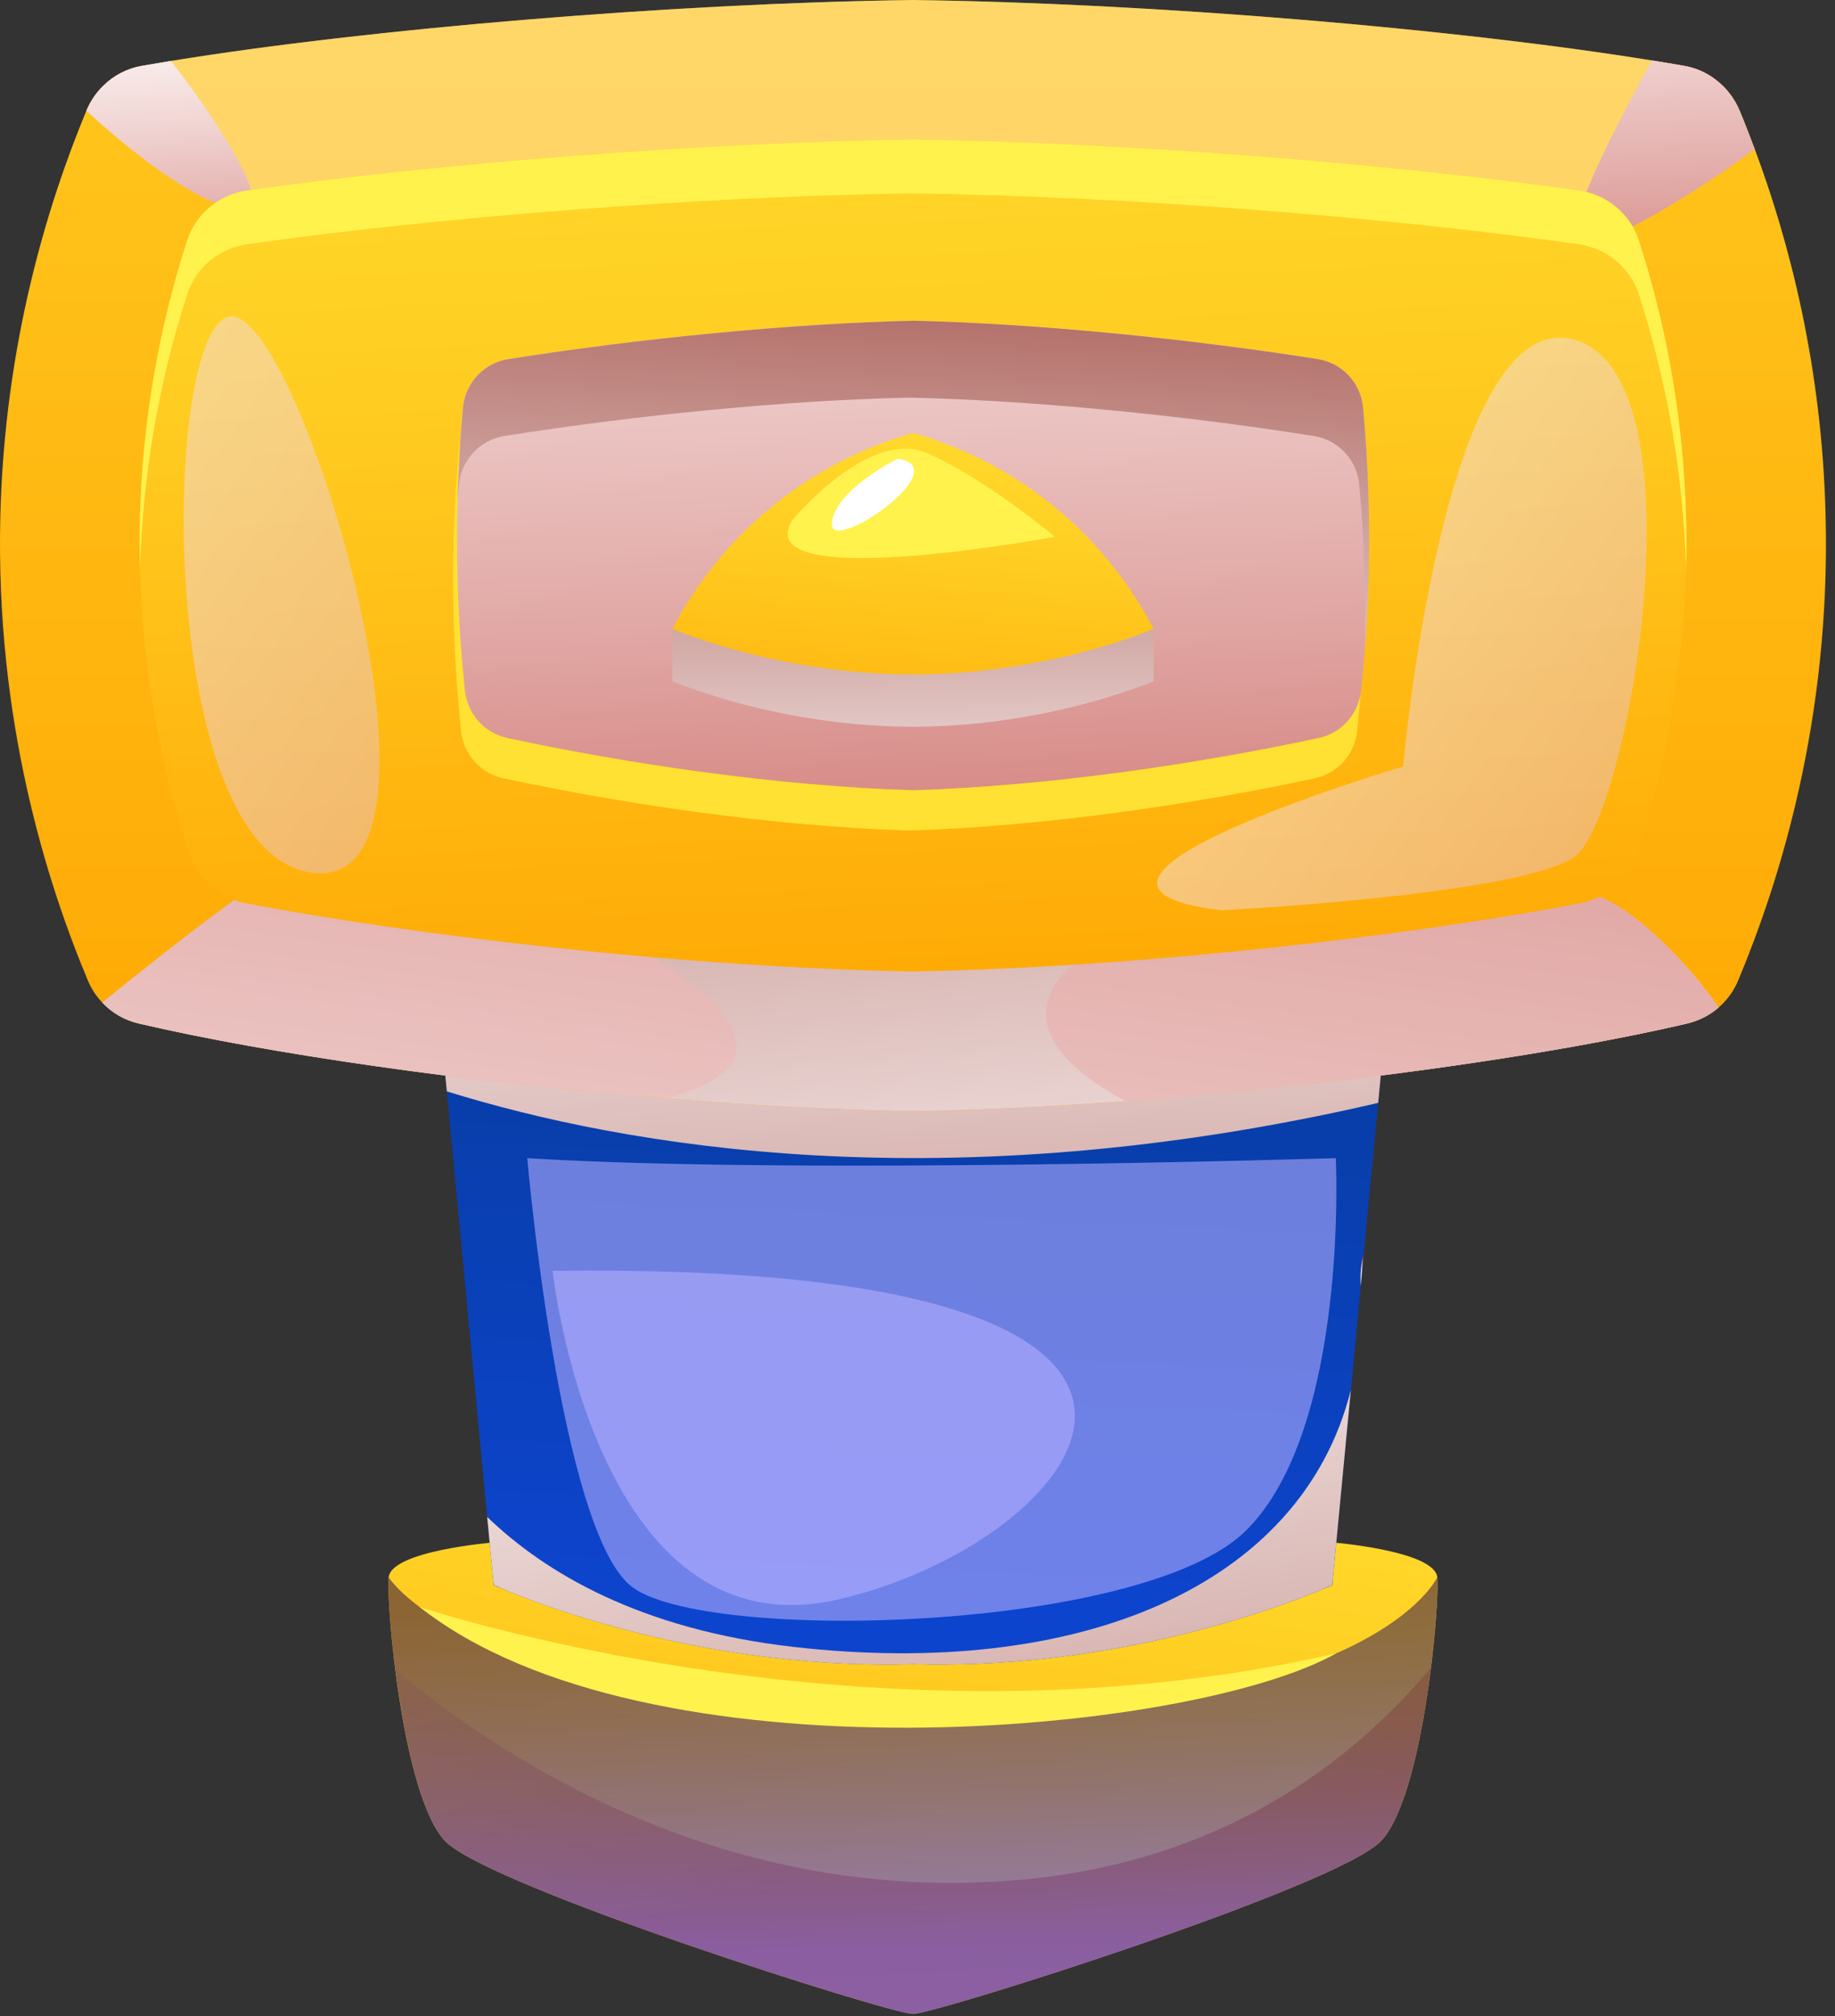 <svg width="132" height="145" viewBox="0 0 132 145" fill="none" xmlns="http://www.w3.org/2000/svg">
<rect x="0" y="0" width="132" height="145" fill="#333333" stroke="none"/>
<path d="M99.357 132.388C96.311 135.642 67.314 144.837 65.674 144.837C64.035 144.837 35.045 135.642 32.001 132.388C28.955 129.134 27.767 115.355 27.959 113.438C28.152 111.522 35.515 110.929 35.515 110.929C35.515 110.929 35.515 110.929 35.515 113.991C40.191 116.266 65.675 119.688 65.675 119.688C65.675 119.688 91.159 116.266 95.844 113.991C95.844 110.929 95.844 110.929 95.844 110.929C95.844 110.929 103.198 111.522 103.39 113.438C103.582 115.354 102.402 129.133 99.357 132.388Z" fill="url(#paint0_linear_4721_26603)"/>
<path d="M99.357 77.027L99.139 79.319L98.102 90.204L97.885 92.479L97.174 99.959L95.835 113.989C95.835 113.989 82.516 120.172 65.675 119.686C48.842 120.171 35.514 113.989 35.514 113.989L35.045 109.095L32.142 78.491L32 77.026H99.357V77.027Z" fill="url(#paint1_linear_4721_26603)"/>
<path d="M99.357 77.027L99.139 79.319C68.042 86.531 44.934 82.465 32.142 78.491L32 77.026H99.357V77.027Z" fill="url(#paint2_linear_4721_26603)"/>
<path d="M97.173 99.96L95.835 113.99C95.835 113.99 82.516 120.173 65.674 119.687C48.841 120.172 35.514 113.99 35.514 113.99L35.045 109.096C39.203 113.104 46.03 117.178 57.056 118.441C77.512 120.783 93.617 114.157 97.173 99.96Z" fill="url(#paint3_linear_4721_26603)"/>
<path d="M98.101 90.204L97.883 92.48C97.841 91.526 97.916 90.774 98.101 90.204Z" fill="url(#paint4_linear_4721_26603)"/>
<path d="M125.041 70.502C124.723 71.272 124.237 71.933 123.627 72.46C122.983 73.013 122.205 73.414 121.343 73.615C108.058 76.719 84.624 79.572 65.674 79.915C46.733 79.571 23.291 76.719 10.005 73.615C8.977 73.381 8.065 72.854 7.362 72.109C6.927 71.658 6.567 71.113 6.316 70.503C3.354 63.434 -0.335 51.771 0.024 37.114C0.334 24.606 3.48 14.558 6.215 7.957C6.5 7.271 6.91 6.669 7.42 6.175C8.172 5.431 9.135 4.921 10.214 4.736C10.892 4.619 11.586 4.502 12.297 4.385C26.545 2.067 48.431 0.235 65.674 0.001C82.825 0.227 104.577 2.043 118.834 4.351C119.628 4.476 120.398 4.602 121.143 4.736C121.996 4.878 122.791 5.238 123.452 5.757C124.188 6.318 124.774 7.07 125.142 7.957C125.502 8.819 125.861 9.748 126.229 10.727C128.656 17.227 131.065 26.246 131.324 37.114C131.692 51.771 127.994 63.433 125.041 70.502Z" fill="url(#paint5_linear_4721_26603)"/>
<path opacity="0.46" d="M123.451 5.756C121.619 10.156 116.448 15.067 112.667 15.193C107.271 15.369 17.769 13.704 17.769 13.704C17.769 13.704 11.277 10.031 7.42 6.175C8.172 5.43 9.135 4.92 10.214 4.735C24.337 2.251 47.569 0.242 65.674 0C83.778 0.242 107.012 2.251 121.142 4.735C121.995 4.877 122.79 5.237 123.451 5.756Z" fill="#FFE9C2"/>
<path d="M17.568 15.21C13.209 14.675 6.215 7.956 6.215 7.956C6.5 7.27 6.91 6.668 7.42 6.174C8.172 5.43 9.134 4.92 10.214 4.735C10.891 4.618 11.586 4.501 12.297 4.384C16.43 9.696 19.743 15.469 17.568 15.21Z" fill="url(#paint6_linear_4721_26603)"/>
<path d="M126.229 10.726C121.461 14.248 114.91 18.08 113.579 17.569C112.107 17.009 116.047 9.37 118.833 4.351C119.628 4.476 120.397 4.602 121.142 4.735C121.996 4.878 122.79 5.238 123.451 5.756C124.187 6.317 124.773 7.07 125.141 7.957C125.501 8.818 125.861 9.748 126.229 10.726Z" fill="url(#paint7_linear_4721_26603)"/>
<path d="M123.628 72.46C122.983 73.012 122.205 73.413 121.343 73.615C111.48 75.924 96.019 78.082 80.951 79.187C75.731 79.572 70.552 79.831 65.674 79.914C60.027 79.814 53.979 79.488 47.922 78.994C47.913 78.994 47.913 78.994 47.913 78.994C33.657 77.848 19.326 75.79 10.005 73.615C8.977 73.381 8.065 72.853 7.362 72.109C7.362 72.109 17.962 63.391 22.003 61.35C22.531 61.083 22.941 60.932 23.208 60.924H23.743C24.797 60.932 27.232 60.974 30.662 61.033C44.049 61.275 72.544 61.911 92.757 62.781C104.586 63.283 113.589 63.861 115.061 64.488C118.148 65.8 121.695 69.657 123.628 72.46Z" fill="url(#paint8_linear_4721_26603)"/>
<path d="M47.92 78.993C47.911 78.993 47.911 78.993 47.911 78.993C33.655 77.847 19.324 75.789 10.004 73.613C8.975 73.379 8.063 72.852 7.36 72.107C7.36 72.107 17.96 63.39 22.001 61.349C22.62 61.19 23.197 61.056 23.741 60.922C26.326 60.312 27.941 59.985 27.941 59.985C27.941 59.985 28.996 60.37 30.66 61.031C39.119 64.386 63.464 74.877 47.92 78.993Z" fill="url(#paint9_linear_4721_26603)"/>
<path d="M123.627 72.461C122.983 73.013 122.205 73.415 121.343 73.616C111.479 75.925 96.018 78.083 80.951 79.188C74.885 75.9 70.635 70.822 84.431 65.233C87.05 64.171 89.853 63.367 92.755 62.781C104.585 63.283 113.587 63.861 115.06 64.488C118.147 65.802 121.694 69.658 123.627 72.461Z" fill="url(#paint10_linear_4721_26603)"/>
<path d="M65.676 69.871C49.218 69.565 30.189 67.335 17.706 64.97C15.804 64.61 14.24 63.257 13.636 61.419C11.086 53.656 9.86 45.468 10.061 37.361C10.23 30.501 11.369 23.786 13.457 17.309C14.079 15.38 15.765 13.991 17.772 13.703C31.406 11.756 50.562 10.249 65.676 10.039C80.791 10.249 99.946 11.756 113.58 13.703C115.586 13.99 117.272 15.38 117.895 17.309C119.983 23.785 121.122 30.5 121.29 37.356C121.492 45.466 120.266 53.656 117.716 61.419C117.112 63.257 115.547 64.61 113.646 64.97C101.163 67.335 82.133 69.564 65.676 69.871Z" fill="url(#paint11_linear_4721_26603)"/>
<path d="M121.284 41.003C121.1 34.226 119.954 27.584 117.896 21.175C117.269 19.243 115.587 17.853 113.579 17.569C99.942 15.62 80.791 14.114 65.674 13.905C50.565 14.114 31.406 15.62 17.769 17.569C15.761 17.854 14.08 19.243 13.461 21.175C11.394 27.583 10.256 34.226 10.073 41.011C10.039 39.789 10.031 38.568 10.064 37.354C10.231 30.503 11.369 23.784 13.461 17.309C14.079 15.376 15.761 13.987 17.769 13.703C31.407 11.754 50.565 10.248 65.674 10.039C80.791 10.248 99.942 11.754 113.579 13.703C115.587 13.988 117.268 15.377 117.896 17.309C119.979 23.784 121.126 30.494 121.293 37.354C121.326 38.569 121.318 39.791 121.284 41.003Z" fill="#FFF24D"/>
<path d="M65.519 56.833C55.968 56.528 45.258 54.966 36.472 53.074C34.821 52.719 33.61 51.327 33.435 49.646C33.003 45.49 32.816 41.296 32.883 37.161C32.926 34.526 33.066 31.909 33.3 29.319C33.461 27.546 34.8 26.106 36.559 25.827C46.042 24.325 56.892 23.264 65.674 23.066C74.458 23.264 85.308 24.325 94.791 25.827C96.549 26.106 97.889 27.545 98.049 29.318C98.284 31.905 98.423 34.519 98.465 37.149C98.533 41.289 98.345 45.487 97.914 49.644C97.739 51.325 96.529 52.716 94.876 53.072C86.092 54.964 75.382 56.526 65.831 56.831C65.726 56.837 65.624 56.837 65.519 56.833Z" fill="url(#paint12_linear_4721_26603)"/>
<path d="M82.987 49.001C82.987 48.152 82.987 45.243 82.987 45.243C79.006 41.94 68.01 35.56 65.676 34.899C63.343 35.56 52.347 41.94 48.365 45.243C48.365 45.243 48.365 47.561 48.365 49.001C51.978 50.414 58.123 52.236 65.677 52.265V52.266C73.23 52.238 79.374 50.414 82.987 49.001Z" fill="url(#paint13_linear_4721_26603)"/>
<path d="M97.883 49.879C97.808 50.767 97.725 51.653 97.632 52.54C97.465 54.222 96.252 55.619 94.596 55.97C85.819 57.861 75.102 59.425 65.556 59.727C65.447 59.735 65.347 59.735 65.239 59.727C55.692 59.425 44.984 57.861 36.199 55.97C34.542 55.619 33.33 54.222 33.162 52.54C32.727 48.39 32.544 44.191 32.61 40.057C32.651 37.422 32.786 34.803 33.02 32.218C33.036 32.017 33.07 31.824 33.12 31.641C32.995 33.473 32.919 35.313 32.886 37.163C32.819 41.295 33.003 45.487 33.438 49.645C33.614 51.327 34.819 52.716 36.475 53.076C45.26 54.967 55.969 56.531 65.522 56.832C65.623 56.841 65.724 56.841 65.832 56.832C75.386 56.531 86.096 54.967 94.88 53.076C96.453 52.731 97.624 51.452 97.883 49.879Z" fill="#FFE133"/>
<path d="M98.177 46.734C98.202 45.379 98.211 44.023 98.186 42.676C98.143 40.041 98.01 37.43 97.776 34.846C97.608 33.072 96.27 31.633 94.513 31.357C85.034 29.851 74.183 28.789 65.398 28.596C56.613 28.789 45.763 29.851 36.284 31.357C34.527 31.633 33.188 33.072 33.021 34.846C32.978 35.289 32.946 35.733 32.912 36.176C32.962 33.876 33.105 31.584 33.306 29.316C33.464 27.55 34.803 26.103 36.56 25.827C46.047 24.33 56.889 23.267 65.674 23.066C74.46 23.267 85.31 24.33 94.789 25.827C96.555 26.103 97.893 27.55 98.052 29.316C98.286 31.909 98.428 34.52 98.471 37.155C98.521 40.326 98.42 43.538 98.177 46.734Z" fill="url(#paint14_linear_4721_26603)"/>
<path d="M82.987 45.243C81.886 43.126 79.761 39.694 75.983 36.56C72.002 33.258 68.01 31.803 65.676 31.142C63.343 31.803 59.352 33.258 55.369 36.56C51.592 39.694 49.465 43.126 48.364 45.243C51.977 46.656 58.122 48.478 65.676 48.507C73.23 48.479 79.374 46.656 82.987 45.243Z" fill="url(#paint15_linear_4721_26603)"/>
<path d="M56.983 37.423C56.983 37.423 62.494 30.73 66.727 32.6C70.959 34.47 75.88 38.604 75.88 38.604C75.88 38.604 53.734 42.738 56.983 37.423Z" fill="#FFF24D"/>
<path d="M64.561 32.995C64.561 32.995 60.06 35.225 59.836 37.621C59.612 40.017 68.99 33.585 64.561 32.995Z" fill="white"/>
<path opacity="0.54" d="M102.937 119.939C102.351 124.641 101.189 130.43 99.357 132.388C96.311 135.643 67.314 144.837 65.675 144.837C64.035 144.837 35.045 135.643 32.001 132.388C30.185 130.447 29.031 124.758 28.437 120.073C28.027 116.91 27.884 114.208 27.96 113.438C27.96 113.438 33.791 122.992 66.268 123.319C98.746 123.646 103.389 113.438 103.389 113.438C103.465 114.2 103.322 116.835 102.937 119.939Z" fill="url(#paint16_linear_4721_26603)"/>
<path opacity="0.25" d="M102.937 119.939C102.351 124.642 101.189 130.43 99.356 132.389C96.311 135.643 67.314 144.838 65.674 144.838C64.035 144.838 35.045 135.643 32.001 132.389C30.185 130.448 29.03 124.758 28.436 120.073C36.418 126.733 52.221 136.898 72.937 135.233C87.568 134.061 97.047 126.975 102.937 119.939Z" fill="url(#paint17_linear_4721_26603)"/>
<path opacity="0.58" d="M37.926 83.293C37.926 83.293 40.253 109.952 45.391 114.072C50.529 118.192 82.159 117.415 89.609 110.098C97.06 102.782 96.09 83.293 96.09 83.293C96.09 83.293 57.314 84.505 37.926 83.293Z" fill="#B6AEFF"/>
<path opacity="0.58" d="M39.747 91.398C39.747 91.398 42.753 119.042 60.284 115.037C77.815 111.031 94.985 90.668 39.747 91.398Z" fill="#B6AEFF"/>
<path opacity="0.54" d="M22.575 62.781C34.049 63.967 21.64 22.395 16.596 22.76C11.551 23.126 11.101 61.595 22.575 62.781Z" fill="url(#paint18_linear_4721_26603)"/>
<path opacity="0.54" d="M87.85 65.469C87.85 65.469 109.344 64.37 113.259 61.623C117.174 58.876 122.673 27.085 113.259 24.441C103.845 21.796 100.937 55.127 100.937 55.127C100.937 55.127 72.339 63.579 87.85 65.469Z" fill="url(#paint19_linear_4721_26603)"/>
<path opacity="0.4" d="M102.937 119.939C102.351 124.641 101.189 130.43 99.357 132.388C96.311 135.643 67.314 144.837 65.675 144.837C64.035 144.837 35.045 135.643 32.001 132.388C30.185 130.447 29.031 124.758 28.437 120.073C28.027 116.91 27.884 114.208 27.96 113.438C27.96 113.438 33.791 122.992 66.268 123.319C98.746 123.646 103.389 113.438 103.389 113.438C103.465 114.2 103.322 116.835 102.937 119.939Z" fill="url(#paint20_linear_4721_26603)"/>
<path d="M30.178 115.569C30.178 115.569 62.97 126.577 96.131 118.901C85.669 124.796 46.424 128.396 30.178 115.569Z" fill="#FFF24D"/>
<defs>
<linearGradient id="paint0_linear_4721_26603" x1="60.796" y1="154.239" x2="67.084" y2="103.484" gradientUnits="userSpaceOnUse">
<stop stop-color="#FFA400"/>
<stop offset="0.127" stop-color="#FFAC07"/>
<stop offset="0.691" stop-color="#FFCD22"/>
<stop offset="1" stop-color="#FFDA2C"/>
</linearGradient>
<linearGradient id="paint1_linear_4721_26603" x1="64.11" y1="115.846" x2="67.09" y2="42.093" gradientUnits="userSpaceOnUse">
<stop stop-color="#0D44CE"/>
<stop offset="1" stop-color="#033884"/>
</linearGradient>
<linearGradient id="paint2_linear_4721_26603" x1="64.159" y1="42.84" x2="69.006" y2="151.9" gradientUnits="userSpaceOnUse">
<stop stop-color="white"/>
<stop offset="0.087" stop-color="#F9F4F3"/>
<stop offset="0.243" stop-color="#EAD6D4"/>
<stop offset="0.451" stop-color="#D0A6A2"/>
<stop offset="0.701" stop-color="#AD635C"/>
<stop offset="0.986" stop-color="#810F05"/>
<stop offset="1" stop-color="#7F0B00"/>
</linearGradient>
<linearGradient id="paint3_linear_4721_26603" x1="60.851" y1="73.534" x2="81.352" y2="198.352" gradientUnits="userSpaceOnUse">
<stop stop-color="white"/>
<stop offset="0.087" stop-color="#F9F4F3"/>
<stop offset="0.243" stop-color="#EAD6D4"/>
<stop offset="0.451" stop-color="#D0A6A2"/>
<stop offset="0.701" stop-color="#AD635C"/>
<stop offset="0.986" stop-color="#810F05"/>
<stop offset="1" stop-color="#7F0B00"/>
</linearGradient>
<linearGradient id="paint4_linear_4721_26603" x1="97.872" y1="91.342" x2="98.101" y2="91.342" gradientUnits="userSpaceOnUse">
<stop stop-color="white"/>
<stop offset="0.087" stop-color="#F9F4F3"/>
<stop offset="0.243" stop-color="#EAD6D4"/>
<stop offset="0.451" stop-color="#D0A6A2"/>
<stop offset="0.701" stop-color="#AD635C"/>
<stop offset="0.986" stop-color="#810F05"/>
<stop offset="1" stop-color="#7F0B00"/>
</linearGradient>
<linearGradient id="paint5_linear_4721_26603" x1="65.674" y1="87.691" x2="65.674" y2="-61.419" gradientUnits="userSpaceOnUse">
<stop stop-color="#FFA400"/>
<stop offset="0.127" stop-color="#FFAC07"/>
<stop offset="0.691" stop-color="#FFCD22"/>
<stop offset="1" stop-color="#FFDA2C"/>
</linearGradient>
<linearGradient id="paint6_linear_4721_26603" x1="11.626" y1="-1.021" x2="13.63" y2="39.335" gradientUnits="userSpaceOnUse">
<stop stop-color="white"/>
<stop offset="0.087" stop-color="#FBF4F3"/>
<stop offset="0.243" stop-color="#F1D6D4"/>
<stop offset="0.451" stop-color="#E0A5A2"/>
<stop offset="0.701" stop-color="#C9615C"/>
<stop offset="0.986" stop-color="#AC0D05"/>
<stop offset="1" stop-color="#AA0800"/>
</linearGradient>
<linearGradient id="paint7_linear_4721_26603" x1="118.527" y1="-10.682" x2="121.272" y2="44.574" gradientUnits="userSpaceOnUse">
<stop stop-color="white"/>
<stop offset="0.087" stop-color="#FBF4F3"/>
<stop offset="0.243" stop-color="#F1D6D4"/>
<stop offset="0.451" stop-color="#E0A5A2"/>
<stop offset="0.701" stop-color="#C9615C"/>
<stop offset="0.986" stop-color="#AC0D05"/>
<stop offset="1" stop-color="#AA0800"/>
</linearGradient>
<linearGradient id="paint8_linear_4721_26603" x1="68.915" y1="110.479" x2="58.611" y2="-4.581" gradientUnits="userSpaceOnUse">
<stop stop-color="white"/>
<stop offset="0.087" stop-color="#F9F4F3"/>
<stop offset="0.243" stop-color="#EAD6D4"/>
<stop offset="0.451" stop-color="#D0A6A2"/>
<stop offset="0.701" stop-color="#AD635C"/>
<stop offset="0.986" stop-color="#810F05"/>
<stop offset="1" stop-color="#7F0B00"/>
</linearGradient>
<linearGradient id="paint9_linear_4721_26603" x1="19.137" y1="153.33" x2="51.206" y2="-77.808" gradientUnits="userSpaceOnUse">
<stop stop-color="white"/>
<stop offset="0.087" stop-color="#FBF4F3"/>
<stop offset="0.243" stop-color="#F1D6D4"/>
<stop offset="0.451" stop-color="#E0A5A2"/>
<stop offset="0.701" stop-color="#C9615C"/>
<stop offset="0.986" stop-color="#AC0D05"/>
<stop offset="1" stop-color="#AA0800"/>
</linearGradient>
<linearGradient id="paint10_linear_4721_26603" x1="86.925" y1="162.737" x2="118.994" y2="-68.402" gradientUnits="userSpaceOnUse">
<stop stop-color="white"/>
<stop offset="0.087" stop-color="#FBF4F3"/>
<stop offset="0.243" stop-color="#F1D6D4"/>
<stop offset="0.451" stop-color="#E0A5A2"/>
<stop offset="0.701" stop-color="#C9615C"/>
<stop offset="0.986" stop-color="#AC0D05"/>
<stop offset="1" stop-color="#AA0800"/>
</linearGradient>
<linearGradient id="paint11_linear_4721_26603" x1="67.234" y1="77.603" x2="64.229" y2="3.329" gradientUnits="userSpaceOnUse">
<stop stop-color="#FFA400"/>
<stop offset="0.127" stop-color="#FFAC07"/>
<stop offset="0.691" stop-color="#FFCD22"/>
<stop offset="1" stop-color="#FFDA2C"/>
</linearGradient>
<linearGradient id="paint12_linear_4721_26603" x1="63.984" y1="-9.55" x2="68.278" y2="113.237" gradientUnits="userSpaceOnUse">
<stop stop-color="white"/>
<stop offset="0.087" stop-color="#FBF4F3"/>
<stop offset="0.243" stop-color="#F1D6D4"/>
<stop offset="0.451" stop-color="#E0A5A2"/>
<stop offset="0.701" stop-color="#C9615C"/>
<stop offset="0.986" stop-color="#AC0D05"/>
<stop offset="1" stop-color="#AA0800"/>
</linearGradient>
<linearGradient id="paint13_linear_4721_26603" x1="65.991" y1="68.46" x2="65.22" y2="16.276" gradientUnits="userSpaceOnUse">
<stop stop-color="white"/>
<stop offset="0.087" stop-color="#F9F4F3"/>
<stop offset="0.243" stop-color="#EAD6D4"/>
<stop offset="0.451" stop-color="#D0A6A2"/>
<stop offset="0.701" stop-color="#AD635C"/>
<stop offset="0.986" stop-color="#810F05"/>
<stop offset="1" stop-color="#7F0B00"/>
</linearGradient>
<linearGradient id="paint14_linear_4721_26603" x1="63.946" y1="71.053" x2="67.952" y2="-3.56" gradientUnits="userSpaceOnUse">
<stop stop-color="white"/>
<stop offset="0.087" stop-color="#F9F4F3"/>
<stop offset="0.243" stop-color="#EAD6D4"/>
<stop offset="0.451" stop-color="#D0A6A2"/>
<stop offset="0.701" stop-color="#AD635C"/>
<stop offset="0.986" stop-color="#810F05"/>
<stop offset="1" stop-color="#7F0B00"/>
</linearGradient>
<linearGradient id="paint15_linear_4721_26603" x1="64.493" y1="60.625" x2="66.806" y2="30.549" gradientUnits="userSpaceOnUse">
<stop stop-color="#FFA400"/>
<stop offset="0.127" stop-color="#FFAC07"/>
<stop offset="0.691" stop-color="#FFCD22"/>
<stop offset="1" stop-color="#FFDA2C"/>
</linearGradient>
<linearGradient id="paint16_linear_4721_26603" x1="67.302" y1="151.837" x2="64.341" y2="83.152" gradientUnits="userSpaceOnUse">
<stop stop-color="white"/>
<stop offset="0.087" stop-color="#FBF4F3"/>
<stop offset="0.243" stop-color="#F1D6D4"/>
<stop offset="0.451" stop-color="#E0A5A2"/>
<stop offset="0.701" stop-color="#C9615C"/>
<stop offset="0.986" stop-color="#AC0D05"/>
<stop offset="1" stop-color="#AA0800"/>
</linearGradient>
<linearGradient id="paint17_linear_4721_26603" x1="58.63" y1="85.6" x2="68.449" y2="134.145" gradientUnits="userSpaceOnUse">
<stop stop-color="white"/>
<stop offset="0.087" stop-color="#FBF4F3"/>
<stop offset="0.243" stop-color="#F1D6D4"/>
<stop offset="0.451" stop-color="#E0A5A2"/>
<stop offset="0.701" stop-color="#C9615C"/>
<stop offset="0.986" stop-color="#AC0D05"/>
<stop offset="1" stop-color="#AA0800"/>
</linearGradient>
<linearGradient id="paint18_linear_4721_26603" x1="-32.244" y1="7.075" x2="157.21" y2="138.427" gradientUnits="userSpaceOnUse">
<stop stop-color="white"/>
<stop offset="0.087" stop-color="#FBF4F3"/>
<stop offset="0.243" stop-color="#F1D6D4"/>
<stop offset="0.451" stop-color="#E0A5A2"/>
<stop offset="0.701" stop-color="#C9615C"/>
<stop offset="0.986" stop-color="#AC0D05"/>
<stop offset="1" stop-color="#AA0800"/>
</linearGradient>
<linearGradient id="paint19_linear_4721_26603" x1="64.847" y1="20.911" x2="216.865" y2="126.308" gradientUnits="userSpaceOnUse">
<stop stop-color="white"/>
<stop offset="0.087" stop-color="#FBF4F3"/>
<stop offset="0.243" stop-color="#F1D6D4"/>
<stop offset="0.451" stop-color="#E0A5A2"/>
<stop offset="0.701" stop-color="#C9615C"/>
<stop offset="0.986" stop-color="#AC0D05"/>
<stop offset="1" stop-color="#AA0800"/>
</linearGradient>
<linearGradient id="paint20_linear_4721_26603" x1="65.907" y1="152.202" x2="65.606" y2="102.758" gradientUnits="userSpaceOnUse">
<stop offset="0.247" stop-color="#0000FF"/>
<stop offset="0.356" stop-color="#0000B3"/>
<stop offset="0.459" stop-color="#000073"/>
<stop offset="0.552" stop-color="#000042"/>
<stop offset="0.632" stop-color="#00001E"/>
<stop offset="0.698" stop-color="#000008"/>
<stop offset="0.74"/>
</linearGradient>
</defs>
</svg>
